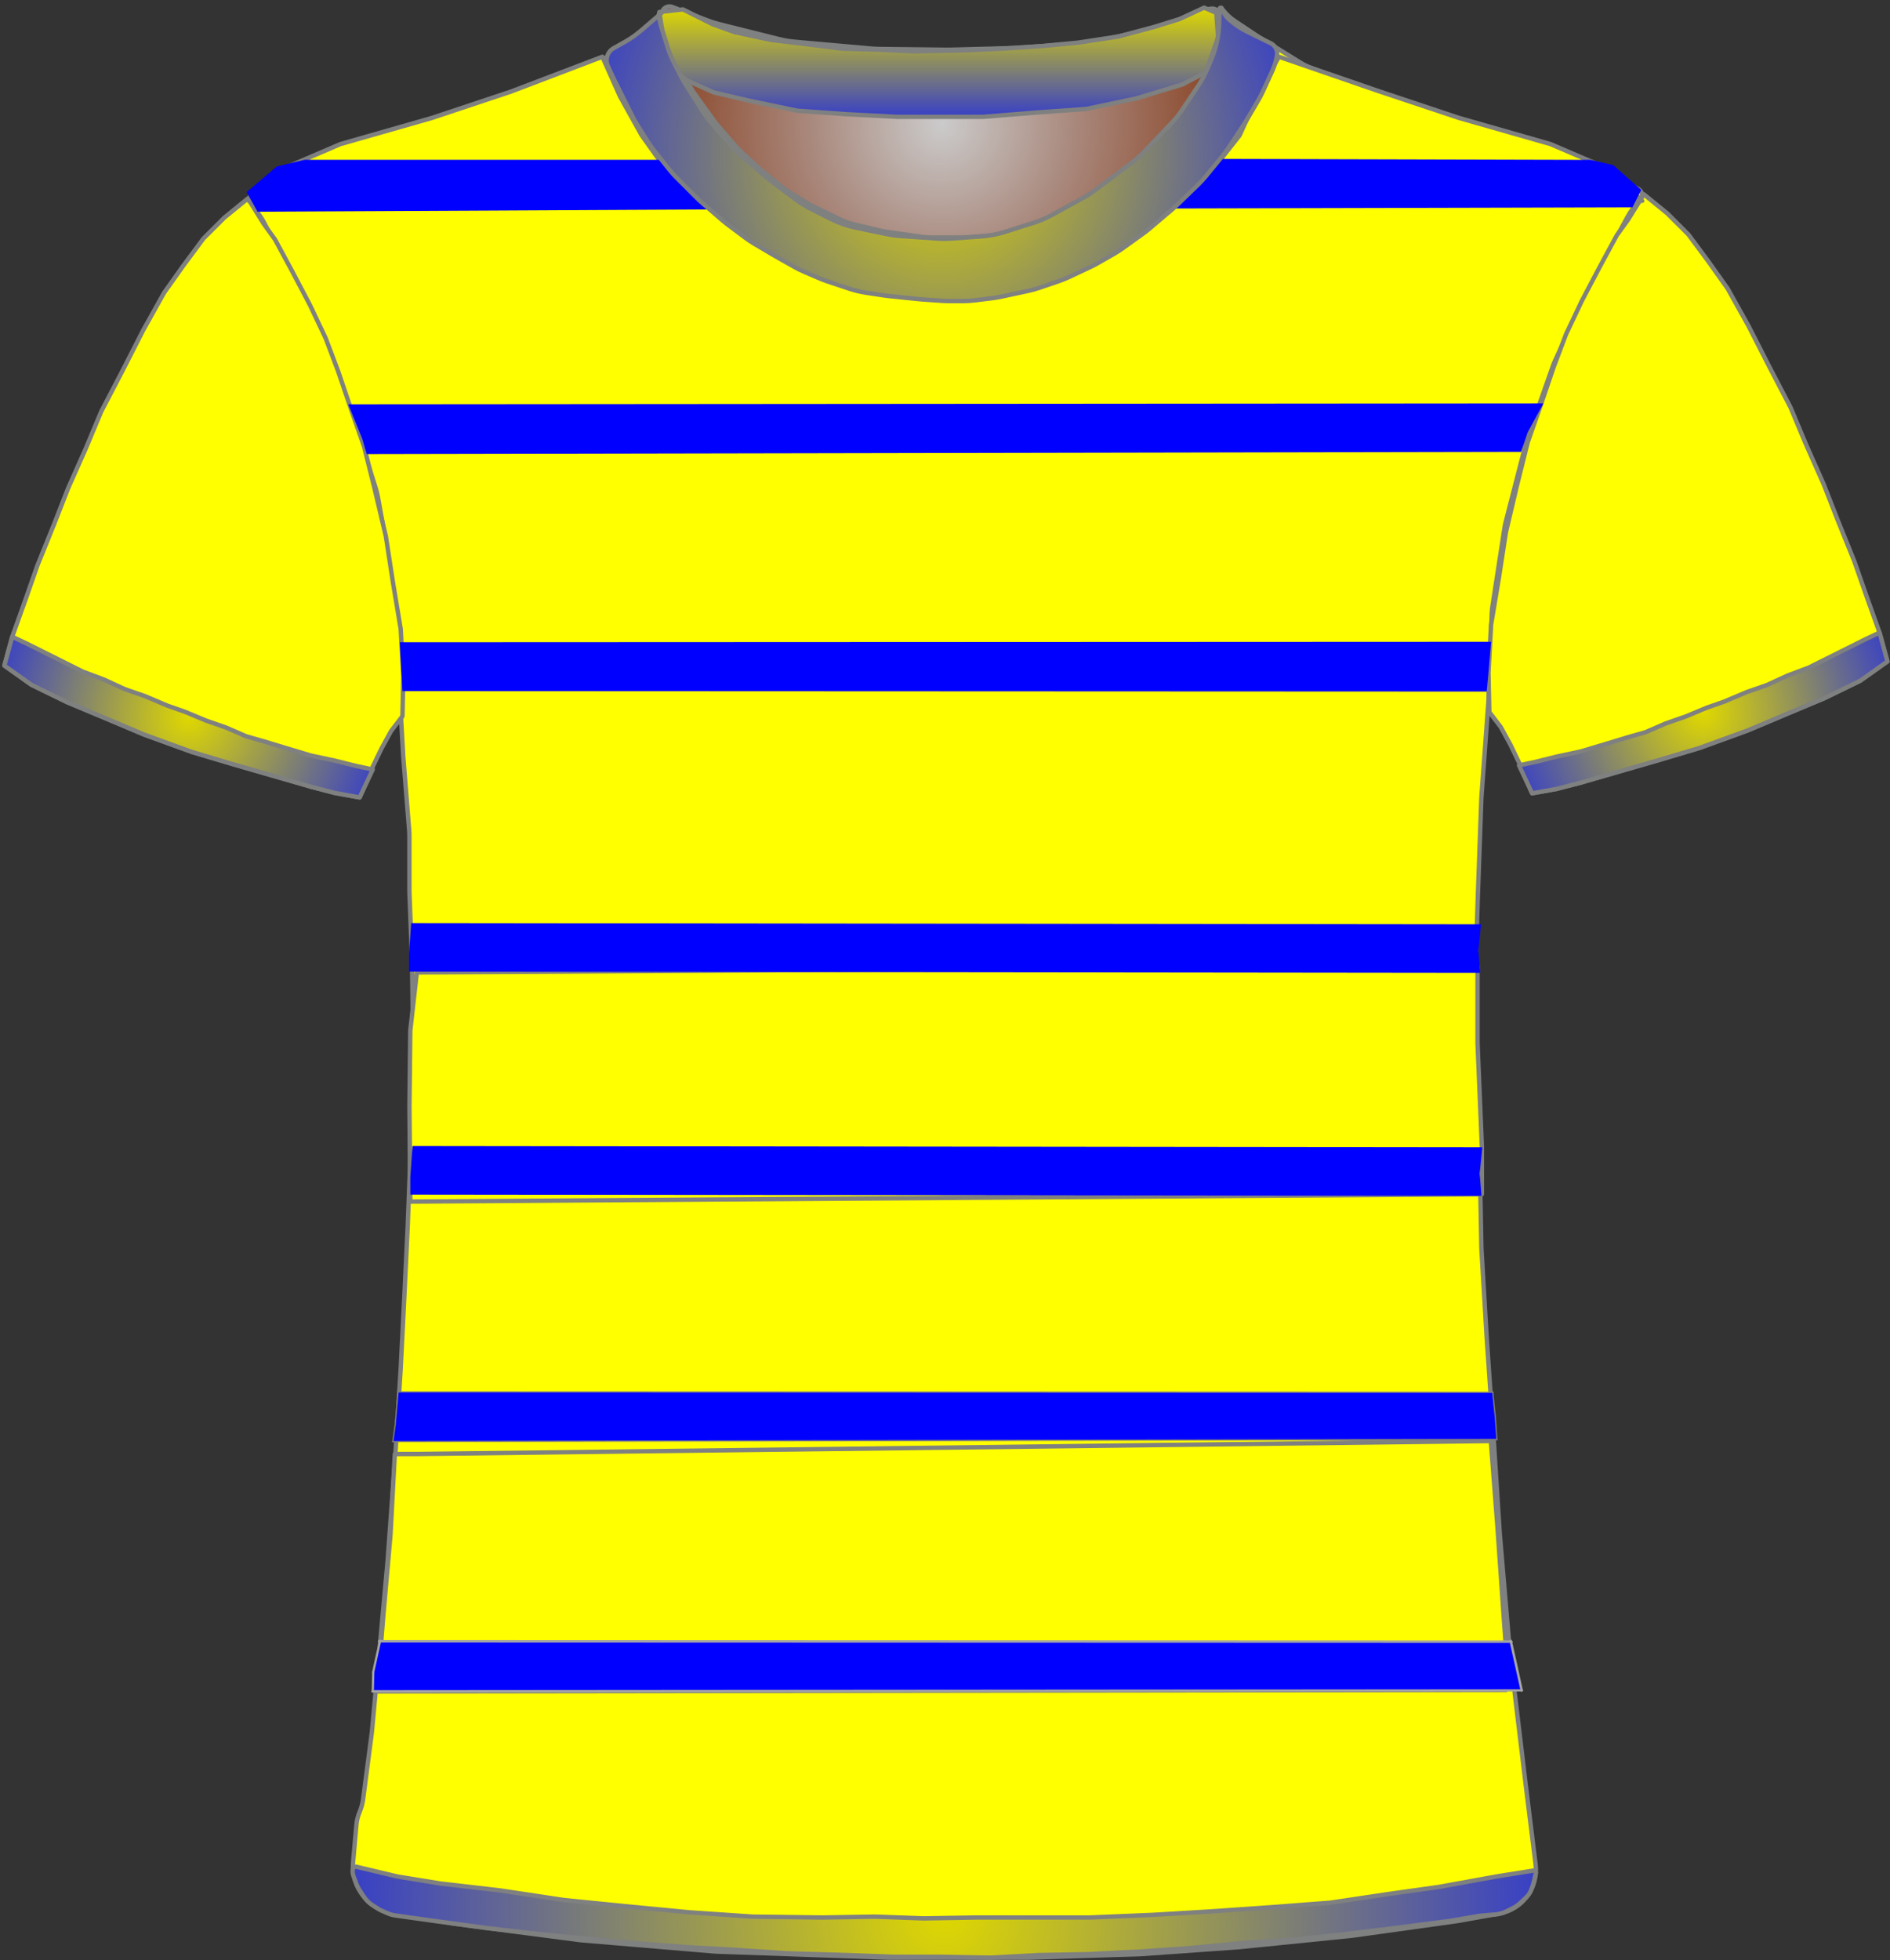 <?xml version="1.0" encoding="UTF-8" standalone="no"?>
<!DOCTYPE svg PUBLIC "-//W3C//DTD SVG 1.1//EN" "http://www.w3.org/Graphics/SVG/1.1/DTD/svg11.dtd">
<svg xmlns:xl="http://www.w3.org/1999/xlink" xmlns:dc="http://purl.org/dc/elements/1.1/" xmlns="http://www.w3.org/2000/svg" version="1.1" viewBox="-39 -209 433 449" width="433" height="449">
  <rect x="-39" y="-209" width="433" height="449" fill="#333333" stroke="none"/>
  <defs>
    <radialGradient cx="0" cy="0" r="1" id="Gradient" gradientUnits="userSpaceOnUse">
      <stop offset="0" stop-color="#cbcbcb"/>
      <stop offset=".434" stop-color="#a9887c"/>
      <stop offset="1" stop-color="#843918"/>
    </radialGradient>
    <radialGradient id="Obj_Gradient" xl:href="#Gradient" gradientTransform="translate(176.759 -180.6) scale(70.263)"/>
    <radialGradient cx="0" cy="0" r="1" id="Gradient_2" gradientUnits="userSpaceOnUse">
      <stop offset="0" stop-color="#dfd800"/>
      <stop offset="1" stop-color="#373fc7"/>
    </radialGradient>
    <radialGradient id="Obj_Gradient_2" xl:href="#Gradient_2" gradientTransform="translate(4.2 -44.754) scale(46.037)"/>
    <radialGradient id="Obj_Gradient_3" xl:href="#Gradient_2" gradientTransform="translate(351.205 -45.697) scale(46.037)"/>
    <linearGradient x1="0" x2="1" id="Gradient_3" gradientUnits="userSpaceOnUse">
      <stop offset="0" stop-color="#dfd800"/>
      <stop offset="1" stop-color="#373fc7"/>
    </linearGradient>
    <linearGradient id="Obj_Gradient_4" xl:href="#Gradient_3" gradientTransform="translate(176.059 -207.244) rotate(90) scale(25)"/>
    <radialGradient id="Obj_Gradient_5" xl:href="#Gradient_2" gradientTransform="translate(177.33 228.983) scale(135.941)"/>
    <radialGradient id="Obj_Gradient_6" xl:href="#Gradient_2" gradientTransform="translate(176.787 -173.645) scale(83.835)"/>
  </defs>
  <g id="Canvas_160" stroke-opacity="1" fill-opacity="1" stroke-dasharray="none" fill="none" stroke="none">
    <title>Canvas 160</title>
    <g id="Canvas_160_Capa_1">
      <title>Capa 1</title>
      <g id="Graphic_23">
        <path d="M 115.006 -207.41 L 123.171 -204.292 C 124.029 -203.964 124.906 -203.688 125.797 -203.466 L 139.514 -200.036 C 140.676 -199.746 141.858 -199.547 143.051 -199.44 L 160.577 -197.879 C 161.165 -197.826 161.755 -197.796 162.345 -197.789 L 177.824 -197.605 C 178.114 -197.602 178.404 -197.604 178.695 -197.611 L 193.118 -197.986 C 193.479 -197.995 193.839 -198.013 194.199 -198.04 L 208.571 -199.091 C 209.562 -199.164 210.548 -199.3 211.521 -199.5 L 223.094 -201.878 C 224.136 -202.093 225.162 -202.379 226.165 -202.735 L 237.917 -206.91 C 239.007 -207.297 240.21 -206.766 240.659 -205.7 L 240.659 -205.7 C 241.181 -204.46 241.333 -203.095 241.097 -201.771 L 240.916 -200.76 C 240.613 -199.059 240.118 -197.397 239.442 -195.807 L 237.899 -192.176 C 237.34 -190.861 236.661 -189.602 235.868 -188.414 L 232.183 -182.885 C 231.435 -181.764 230.591 -180.71 229.659 -179.737 L 223.364 -173.162 C 222.495 -172.256 221.555 -171.422 220.55 -170.668 L 212.176 -164.387 C 211.299 -163.73 210.377 -163.136 209.416 -162.61 L 202.231 -158.679 C 200.919 -157.961 199.542 -157.373 198.116 -156.923 L 191.443 -154.816 C 189.727 -154.274 187.952 -153.935 186.156 -153.807 L 179.27 -153.315 C 178.197 -153.238 177.121 -153.237 176.049 -153.311 L 167.612 -153.893 C 166.578 -153.964 165.55 -154.105 164.535 -154.315 L 157.4 -155.792 C 155.448 -156.196 153.556 -156.851 151.774 -157.743 L 147.114 -160.073 C 145.88 -160.69 144.704 -161.416 143.6 -162.244 L 137.918 -166.506 C 137.479 -166.835 137.052 -167.18 136.637 -167.54 L 130.882 -172.538 C 130.068 -173.245 129.304 -174.009 128.597 -174.823 L 124.192 -179.896 C 123.438 -180.764 122.75 -181.688 122.134 -182.659 L 118.4 -188.547 C 118.04 -189.115 117.704 -189.699 117.395 -190.297 L 115.775 -193.43 C 115.166 -194.608 114.659 -195.836 114.262 -197.101 L 112.982 -201.174 C 112.767 -201.858 112.584 -202.551 112.434 -203.251 L 112.359 -203.6 C 112.165 -204.508 112.272 -205.456 112.665 -206.297 L 112.759 -206.5 C 113.154 -207.345 114.134 -207.742 115.006 -207.41 Z" fill="url(#Obj_Gradient)"/>
        <path d="M 115.006 -207.41 L 123.171 -204.292 C 124.029 -203.964 124.906 -203.688 125.797 -203.466 L 139.514 -200.036 C 140.676 -199.746 141.858 -199.547 143.051 -199.44 L 160.577 -197.879 C 161.165 -197.826 161.755 -197.796 162.345 -197.789 L 177.824 -197.605 C 178.114 -197.602 178.404 -197.604 178.695 -197.611 L 193.118 -197.986 C 193.479 -197.995 193.839 -198.013 194.199 -198.04 L 208.571 -199.091 C 209.562 -199.164 210.548 -199.3 211.521 -199.5 L 223.094 -201.878 C 224.136 -202.093 225.162 -202.379 226.165 -202.735 L 237.917 -206.91 C 239.007 -207.297 240.21 -206.766 240.659 -205.7 L 240.659 -205.7 C 241.181 -204.46 241.333 -203.095 241.097 -201.771 L 240.916 -200.76 C 240.613 -199.059 240.118 -197.397 239.442 -195.807 L 237.899 -192.176 C 237.34 -190.861 236.661 -189.602 235.868 -188.414 L 232.183 -182.885 C 231.435 -181.764 230.591 -180.71 229.659 -179.737 L 223.364 -173.162 C 222.495 -172.256 221.555 -171.422 220.55 -170.668 L 212.176 -164.387 C 211.299 -163.73 210.377 -163.136 209.416 -162.61 L 202.231 -158.679 C 200.919 -157.961 199.542 -157.373 198.116 -156.923 L 191.443 -154.816 C 189.727 -154.274 187.952 -153.935 186.156 -153.807 L 179.27 -153.315 C 178.197 -153.238 177.121 -153.237 176.049 -153.311 L 167.612 -153.893 C 166.578 -153.964 165.55 -154.105 164.535 -154.315 L 157.4 -155.792 C 155.448 -156.196 153.556 -156.851 151.774 -157.743 L 147.114 -160.073 C 145.88 -160.69 144.704 -161.416 143.6 -162.244 L 137.918 -166.506 C 137.479 -166.835 137.052 -167.18 136.637 -167.54 L 130.882 -172.538 C 130.068 -173.245 129.304 -174.009 128.597 -174.823 L 124.192 -179.896 C 123.438 -180.764 122.75 -181.688 122.134 -182.659 L 118.4 -188.547 C 118.04 -189.115 117.704 -189.699 117.395 -190.297 L 115.775 -193.43 C 115.166 -194.608 114.659 -195.836 114.262 -197.101 L 112.982 -201.174 C 112.767 -201.858 112.584 -202.551 112.434 -203.251 L 112.359 -203.6 C 112.165 -204.508 112.272 -205.456 112.665 -206.297 L 112.759 -206.5 C 113.154 -207.345 114.134 -207.742 115.006 -207.41 Z" stroke="#7f8080" stroke-linecap="round" stroke-linejoin="round" stroke-width="1"/>
      </g>
      <g id="Graphic_22">
        <path d="M 50.973 229.264 L 64.716 231.554 C 64.899 231.585 65.083 231.612 65.267 231.636 L 93.621 235.352 C 93.867 235.384 94.115 235.41 94.362 235.431 L 124.605 237.968 C 124.862 237.989 125.12 238.005 125.377 238.014 L 164.308 239.39 C 164.497 239.397 164.685 239.4 164.874 239.4 L 196.341 239.4 C 196.507 239.4 196.674 239.397 196.841 239.392 L 221.875 238.61 C 222.086 238.603 222.296 238.593 222.506 238.578 L 244.553 237.017 C 244.712 237.006 244.87 236.992 245.028 236.976 L 270.288 234.43 C 270.49 234.41 270.691 234.386 270.892 234.358 L 294.685 231.043 C 294.889 231.014 295.092 230.982 295.295 230.946 L 304.491 229.3 C 309.818 228.347 313.469 223.393 312.802 218.023 L 310.595 200.232 C 310.592 200.211 310.589 200.189 310.587 200.168 L 307.023 170.469 C 307.002 170.29 306.983 170.11 306.968 169.93 L 304.605 142.37 C 304.596 142.257 304.587 142.143 304.58 142.029 L 303.193 120.438 C 303.192 120.413 303.19 120.387 303.188 120.362 L 301.596 97.276 C 301.593 97.225 301.589 97.175 301.586 97.124 L 300.41 77.322 C 300.397 77.107 300.389 76.893 300.385 76.678 L 299.992 56.083 C 299.991 56.028 299.99 55.972 299.988 55.917 L 299.393 35.683 C 299.392 35.628 299.39 35.572 299.389 35.517 L 298.999 15.008 C 298.993 14.736 298.995 14.464 299.004 14.193 L 299.59 -4.167 C 299.59 -4.189 299.591 -4.211 299.592 -4.233 L 300.38 -26.102 C 300.387 -26.301 300.398 -26.499 300.413 -26.697 L 301.97 -47.918 C 301.984 -48.106 301.994 -48.294 302.002 -48.483 L 302.756 -68.382 C 302.779 -68.993 302.837 -69.603 302.931 -70.208 L 305.67 -88.012 C 305.75 -88.537 305.857 -89.058 305.99 -89.572 L 310.618 -107.53 C 310.733 -107.976 310.868 -108.418 311.021 -108.853 L 316.741 -125.092 C 316.908 -125.564 317.096 -126.027 317.305 -126.481 L 322.837 -138.466 C 322.939 -138.689 323.047 -138.909 323.16 -139.126 L 328.522 -149.468 C 328.568 -149.556 328.614 -149.644 328.662 -149.731 L 333.878 -159.348 C 334.615 -160.707 335.565 -161.94 336.691 -163 L 336.691 -163 C 337.366 -163.635 337.398 -164.698 336.763 -165.373 C 336.638 -165.505 336.493 -165.617 336.333 -165.702 L 333.119 -167.424 C 332.9 -167.541 332.679 -167.653 332.455 -167.76 L 324.601 -171.509 C 324.194 -171.703 323.78 -171.88 323.358 -172.039 L 313.683 -175.69 C 313.488 -175.763 313.292 -175.833 313.094 -175.899 L 300.4 -180.13 C 300.26 -180.177 300.121 -180.221 299.98 -180.264 L 287.097 -184.168 C 287.026 -184.189 286.956 -184.211 286.885 -184.234 L 274.381 -188.212 C 273.988 -188.337 273.599 -188.478 273.216 -188.633 L 261.24 -193.493 C 260.409 -193.83 259.607 -194.237 258.844 -194.709 L 249.224 -200.656 C 249.069 -200.752 248.915 -200.851 248.762 -200.952 L 243.872 -204.212 C 242.891 -204.867 242.019 -205.673 241.291 -206.6 L 241.291 -206.6 C 241.185 -206.734 240.991 -206.758 240.856 -206.652 C 240.753 -206.571 240.713 -206.435 240.754 -206.311 L 240.891 -205.9 C 241.35 -204.522 241.455 -203.051 241.195 -201.622 L 240.8 -199.449 C 240.528 -197.957 240.047 -196.512 239.369 -195.156 L 237.836 -192.091 C 237.54 -191.498 237.206 -190.923 236.838 -190.371 L 233.635 -185.566 C 233.206 -184.923 232.731 -184.312 232.214 -183.737 L 227.652 -178.668 C 227.611 -178.623 227.57 -178.577 227.528 -178.532 L 221.534 -172.024 C 220.906 -171.343 220.221 -170.717 219.485 -170.154 L 214.46 -166.312 C 214.014 -165.971 213.551 -165.654 213.071 -165.361 L 206.585 -161.406 C 205.923 -161.003 205.233 -160.648 204.52 -160.344 L 197.404 -157.316 C 196.597 -156.973 195.762 -156.696 194.909 -156.489 L 190.83 -155.5 C 190.005 -155.3 189.166 -155.166 188.32 -155.1 L 182.619 -154.65 C 182.201 -154.617 181.78 -154.6 181.36 -154.6 L 174.328 -154.6 C 173.571 -154.6 172.815 -154.654 172.065 -154.761 L 164.119 -155.896 C 163.634 -155.965 163.152 -156.057 162.675 -156.17 L 156.714 -157.59 C 155.569 -157.862 154.457 -158.261 153.399 -158.777 L 147.119 -161.844 C 146.634 -162.081 146.161 -162.343 145.702 -162.627 L 141.491 -165.242 C 140.891 -165.613 140.317 -166.025 139.773 -166.472 L 135.326 -170.124 C 135.103 -170.308 134.884 -170.498 134.671 -170.693 L 130.868 -174.179 C 130.417 -174.593 129.99 -175.032 129.589 -175.495 L 125.47 -180.247 C 125.151 -180.615 124.848 -180.998 124.564 -181.395 L 120.134 -187.564 C 119.639 -188.254 119.2 -188.981 118.821 -189.74 L 116.244 -194.893 C 116.209 -194.964 116.174 -195.036 116.139 -195.108 L 114.891 -197.7 C 114.04 -199.467 113.685 -201.431 113.862 -203.384 L 114.042 -205.367 C 114.066 -205.628 113.873 -205.86 113.611 -205.884 C 113.449 -205.899 113.29 -205.829 113.191 -205.7 L 113.191 -205.7 C 112.527 -204.838 111.747 -204.071 110.873 -203.424 L 106.976 -200.537 C 106.853 -200.446 106.728 -200.356 106.601 -200.268 L 101.979 -197.046 C 100.792 -196.219 99.499 -195.557 98.134 -195.077 L 93.527 -193.459 C 93.037 -193.286 92.555 -193.09 92.083 -192.871 L 85.236 -189.686 C 84.54 -189.363 83.822 -189.089 83.086 -188.869 L 72.216 -185.608 C 72.199 -185.602 72.182 -185.597 72.166 -185.592 L 61.198 -182.263 C 61.06 -182.221 60.922 -182.177 60.786 -182.132 L 47.864 -177.825 C 47.815 -177.808 47.766 -177.792 47.717 -177.776 L 36.349 -174.109 C 35.711 -173.903 35.086 -173.657 34.478 -173.373 L 26.546 -169.66 C 26.176 -169.487 25.813 -169.299 25.457 -169.098 L 19.511 -165.737 C 18.257 -165.029 17.816 -163.439 18.524 -162.186 C 18.601 -162.05 18.69 -161.92 18.791 -161.8 L 19.655 -160.763 C 20.41 -159.857 21.062 -158.871 21.6 -157.821 L 24.678 -151.821 C 24.753 -151.674 24.831 -151.528 24.911 -151.383 L 28.866 -144.227 C 28.949 -144.076 29.03 -143.923 29.109 -143.769 L 33.217 -135.731 C 33.466 -135.244 33.69 -134.744 33.888 -134.234 L 37.371 -125.252 C 37.384 -125.217 37.398 -125.183 37.411 -125.148 L 41.008 -116.062 C 41.13 -115.754 41.242 -115.442 41.345 -115.127 L 43.967 -107.074 C 43.983 -107.025 43.999 -106.975 44.014 -106.925 L 47.086 -97.167 C 47.289 -96.523 47.451 -95.867 47.571 -95.202 L 49.556 -84.193 C 49.579 -84.064 49.601 -83.936 49.621 -83.807 L 51.327 -72.813 C 51.369 -72.538 51.405 -72.261 51.433 -71.984 L 52.321 -63.287 C 52.367 -62.829 52.394 -62.37 52.401 -61.909 L 52.586 -49.934 C 52.589 -49.711 52.597 -49.489 52.61 -49.267 L 53.38 -35.785 C 53.387 -35.662 53.396 -35.538 53.406 -35.415 L 54.739 -18.841 C 54.774 -18.414 54.791 -17.986 54.791 -17.557 L 54.791 -5.108 C 54.791 -4.903 54.795 -4.698 54.803 -4.493 L 55.383 10.596 C 55.388 10.732 55.392 10.868 55.393 11.004 L 55.586 25.8 C 55.589 26.067 55.586 26.333 55.576 26.6 L 55.002 42.104 C 54.994 42.301 54.991 42.499 54.991 42.696 L 54.991 56.292 C 54.991 56.497 54.987 56.702 54.979 56.907 L 54.394 72.122 C 54.392 72.174 54.39 72.226 54.387 72.278 L 53.592 88.781 C 53.591 88.794 53.59 88.806 53.59 88.819 L 52.795 104.511 C 52.792 104.57 52.789 104.63 52.785 104.689 L 51.596 123.91 C 51.593 123.97 51.589 124.03 51.584 124.09 L 49.801 148.459 C 49.794 148.553 49.787 148.647 49.778 148.74 L 47.992 168.385 C 47.991 168.395 47.99 168.405 47.989 168.415 L 46.219 187.5 C 46.2 187.7 46.178 187.9 46.152 188.099 L 44.191 203.072 C 44.058 204.086 43.789 205.078 43.391 206.02 L 43.391 206.02 C 42.993 206.96 42.745 207.957 42.654 208.975 L 41.891 217.52 C 41.383 223.207 45.341 228.325 50.973 229.264 Z" fill="yellow"/>
        <path d="M 50.973 229.264 L 64.716 231.554 C 64.899 231.585 65.083 231.612 65.267 231.636 L 93.621 235.352 C 93.867 235.384 94.115 235.41 94.362 235.431 L 124.605 237.968 C 124.862 237.989 125.12 238.005 125.377 238.014 L 164.308 239.39 C 164.497 239.397 164.685 239.4 164.874 239.4 L 196.341 239.4 C 196.507 239.4 196.674 239.397 196.841 239.392 L 221.875 238.61 C 222.086 238.603 222.296 238.593 222.506 238.578 L 244.553 237.017 C 244.712 237.006 244.87 236.992 245.028 236.976 L 270.288 234.43 C 270.49 234.41 270.691 234.386 270.892 234.358 L 294.685 231.043 C 294.889 231.014 295.092 230.982 295.295 230.946 L 304.491 229.3 C 309.818 228.347 313.469 223.393 312.802 218.023 L 310.595 200.232 C 310.592 200.211 310.589 200.189 310.587 200.168 L 307.023 170.469 C 307.002 170.29 306.983 170.11 306.968 169.93 L 304.605 142.37 C 304.596 142.257 304.587 142.143 304.58 142.029 L 303.193 120.438 C 303.192 120.413 303.19 120.387 303.188 120.362 L 301.596 97.276 C 301.593 97.225 301.589 97.175 301.586 97.124 L 300.41 77.322 C 300.397 77.107 300.389 76.893 300.385 76.678 L 299.992 56.083 C 299.991 56.028 299.99 55.972 299.988 55.917 L 299.393 35.683 C 299.392 35.628 299.39 35.572 299.389 35.517 L 298.999 15.008 C 298.993 14.736 298.995 14.464 299.004 14.193 L 299.59 -4.167 C 299.59 -4.189 299.591 -4.211 299.592 -4.233 L 300.38 -26.102 C 300.387 -26.301 300.398 -26.499 300.413 -26.697 L 301.97 -47.918 C 301.984 -48.106 301.994 -48.294 302.002 -48.483 L 302.756 -68.382 C 302.779 -68.993 302.837 -69.603 302.931 -70.208 L 305.67 -88.012 C 305.75 -88.537 305.857 -89.058 305.99 -89.572 L 310.618 -107.53 C 310.733 -107.976 310.868 -108.418 311.021 -108.853 L 316.741 -125.092 C 316.908 -125.564 317.096 -126.027 317.305 -126.481 L 322.837 -138.466 C 322.939 -138.689 323.047 -138.909 323.16 -139.126 L 328.522 -149.468 C 328.568 -149.556 328.614 -149.644 328.662 -149.731 L 333.878 -159.348 C 334.615 -160.707 335.565 -161.94 336.691 -163 L 336.691 -163 C 337.366 -163.635 337.398 -164.698 336.763 -165.373 C 336.638 -165.505 336.493 -165.617 336.333 -165.702 L 333.119 -167.424 C 332.9 -167.541 332.679 -167.653 332.455 -167.76 L 324.601 -171.509 C 324.194 -171.703 323.78 -171.88 323.358 -172.039 L 313.683 -175.69 C 313.488 -175.763 313.292 -175.833 313.094 -175.899 L 300.4 -180.13 C 300.26 -180.177 300.121 -180.221 299.98 -180.264 L 287.097 -184.168 C 287.026 -184.189 286.956 -184.211 286.885 -184.234 L 274.381 -188.212 C 273.988 -188.337 273.599 -188.478 273.216 -188.633 L 261.24 -193.493 C 260.409 -193.83 259.607 -194.237 258.844 -194.709 L 249.224 -200.656 C 249.069 -200.752 248.915 -200.851 248.762 -200.952 L 243.872 -204.212 C 242.891 -204.867 242.019 -205.673 241.291 -206.6 L 241.291 -206.6 C 241.185 -206.734 240.991 -206.758 240.856 -206.652 C 240.753 -206.571 240.713 -206.435 240.754 -206.311 L 240.891 -205.9 C 241.35 -204.522 241.455 -203.051 241.195 -201.622 L 240.8 -199.449 C 240.528 -197.957 240.047 -196.512 239.369 -195.156 L 237.836 -192.091 C 237.54 -191.498 237.206 -190.923 236.838 -190.371 L 233.635 -185.566 C 233.206 -184.923 232.731 -184.312 232.214 -183.737 L 227.652 -178.668 C 227.611 -178.623 227.57 -178.577 227.528 -178.532 L 221.534 -172.024 C 220.906 -171.343 220.221 -170.717 219.485 -170.154 L 214.46 -166.312 C 214.014 -165.971 213.551 -165.654 213.071 -165.361 L 206.585 -161.406 C 205.923 -161.003 205.233 -160.648 204.52 -160.344 L 197.404 -157.316 C 196.597 -156.973 195.762 -156.696 194.909 -156.489 L 190.83 -155.5 C 190.005 -155.3 189.166 -155.166 188.32 -155.1 L 182.619 -154.65 C 182.201 -154.617 181.78 -154.6 181.36 -154.6 L 174.328 -154.6 C 173.571 -154.6 172.815 -154.654 172.065 -154.761 L 164.119 -155.896 C 163.634 -155.965 163.152 -156.057 162.675 -156.17 L 156.714 -157.59 C 155.569 -157.862 154.457 -158.261 153.399 -158.777 L 147.119 -161.844 C 146.634 -162.081 146.161 -162.343 145.702 -162.627 L 141.491 -165.242 C 140.891 -165.613 140.317 -166.025 139.773 -166.472 L 135.326 -170.124 C 135.103 -170.308 134.884 -170.498 134.671 -170.693 L 130.868 -174.179 C 130.417 -174.593 129.99 -175.032 129.589 -175.495 L 125.47 -180.247 C 125.151 -180.615 124.848 -180.998 124.564 -181.395 L 120.134 -187.564 C 119.639 -188.254 119.2 -188.981 118.821 -189.74 L 116.244 -194.893 C 116.209 -194.964 116.174 -195.036 116.139 -195.108 L 114.891 -197.7 C 114.04 -199.467 113.685 -201.431 113.862 -203.384 L 114.042 -205.367 C 114.066 -205.628 113.873 -205.86 113.611 -205.884 C 113.449 -205.899 113.29 -205.829 113.191 -205.7 L 113.191 -205.7 C 112.527 -204.838 111.747 -204.071 110.873 -203.424 L 106.976 -200.537 C 106.853 -200.446 106.728 -200.356 106.601 -200.268 L 101.979 -197.046 C 100.792 -196.219 99.499 -195.557 98.134 -195.077 L 93.527 -193.459 C 93.037 -193.286 92.555 -193.09 92.083 -192.871 L 85.236 -189.686 C 84.54 -189.363 83.822 -189.089 83.086 -188.869 L 72.216 -185.608 C 72.199 -185.602 72.182 -185.597 72.166 -185.592 L 61.198 -182.263 C 61.06 -182.221 60.922 -182.177 60.786 -182.132 L 47.864 -177.825 C 47.815 -177.808 47.766 -177.792 47.717 -177.776 L 36.349 -174.109 C 35.711 -173.903 35.086 -173.657 34.478 -173.373 L 26.546 -169.66 C 26.176 -169.487 25.813 -169.299 25.457 -169.098 L 19.511 -165.737 C 18.257 -165.029 17.816 -163.439 18.524 -162.186 C 18.601 -162.05 18.69 -161.92 18.791 -161.8 L 19.655 -160.763 C 20.41 -159.857 21.062 -158.871 21.6 -157.821 L 24.678 -151.821 C 24.753 -151.674 24.831 -151.528 24.911 -151.383 L 28.866 -144.227 C 28.949 -144.076 29.03 -143.923 29.109 -143.769 L 33.217 -135.731 C 33.466 -135.244 33.69 -134.744 33.888 -134.234 L 37.371 -125.252 C 37.384 -125.217 37.398 -125.183 37.411 -125.148 L 41.008 -116.062 C 41.13 -115.754 41.242 -115.442 41.345 -115.127 L 43.967 -107.074 C 43.983 -107.025 43.999 -106.975 44.014 -106.925 L 47.086 -97.167 C 47.289 -96.523 47.451 -95.867 47.571 -95.202 L 49.556 -84.193 C 49.579 -84.064 49.601 -83.936 49.621 -83.807 L 51.327 -72.813 C 51.369 -72.538 51.405 -72.261 51.433 -71.984 L 52.321 -63.287 C 52.367 -62.829 52.394 -62.37 52.401 -61.909 L 52.586 -49.934 C 52.589 -49.711 52.597 -49.489 52.61 -49.267 L 53.38 -35.785 C 53.387 -35.662 53.396 -35.538 53.406 -35.415 L 54.739 -18.841 C 54.774 -18.414 54.791 -17.986 54.791 -17.557 L 54.791 -5.108 C 54.791 -4.903 54.795 -4.698 54.803 -4.493 L 55.383 10.596 C 55.388 10.732 55.392 10.868 55.393 11.004 L 55.586 25.8 C 55.589 26.067 55.586 26.333 55.576 26.6 L 55.002 42.104 C 54.994 42.301 54.991 42.499 54.991 42.696 L 54.991 56.292 C 54.991 56.497 54.987 56.702 54.979 56.907 L 54.394 72.122 C 54.392 72.174 54.39 72.226 54.387 72.278 L 53.592 88.781 C 53.591 88.794 53.59 88.806 53.59 88.819 L 52.795 104.511 C 52.792 104.57 52.789 104.63 52.785 104.689 L 51.596 123.91 C 51.593 123.97 51.589 124.03 51.584 124.09 L 49.801 148.459 C 49.794 148.553 49.787 148.647 49.778 148.74 L 47.992 168.385 C 47.991 168.395 47.99 168.405 47.989 168.415 L 46.219 187.5 C 46.2 187.7 46.178 187.9 46.152 188.099 L 44.191 203.072 C 44.058 204.086 43.789 205.078 43.391 206.02 L 43.391 206.02 C 42.993 206.96 42.745 207.957 42.654 208.975 L 41.891 217.52 C 41.383 223.207 45.341 228.325 50.973 229.264 Z" stroke="#7f8080" stroke-linecap="round" stroke-linejoin="round" stroke-width="1"/>
      </g>
      <g id="Graphic_21">
        <path d="M -38 -56.554 L -31.8 -52.154 L -23.6 -48.154 L -15 -44.554 L -6 -40.754 L 5 -36.754 L 14.4 -33.954 L 23.4 -31.354 L 32.4 -28.754 L 37.8 -27.354 L 43.4 -26.354 L 45.8 -32.154 L 48.4 -37.554 L 50.6 -41.554 L 53.2 -44.954 L 53.4 -53.954 L 52.8 -64.954 L 51 -75.754 L 49.4 -86.154 L 46.8 -97.154 L 44.4 -106.754 L 41.6 -114.754 L 38.4 -124.154 L 35.6 -131.554 L 32 -139.154 L 28 -146.754 L 24 -154.154 L 21.4 -157.754 L 17.8 -163.554 L 12.4 -159.154 L 7.6 -154.354 L 3 -148.154 L -1.4 -141.954 L -6.2 -133.354 L -11 -123.954 L -15.8 -114.754 L -19.4 -106.154 L -23.4 -97.154 L -26.6 -88.954 L -30.4 -79.554 L -33.2 -71.554 L -36.2 -63.154 Z" fill="yellow"/>
        <path d="M -38 -56.554 L -31.8 -52.154 L -23.6 -48.154 L -15 -44.554 L -6 -40.754 L 5 -36.754 L 14.4 -33.954 L 23.4 -31.354 L 32.4 -28.754 L 37.8 -27.354 L 43.4 -26.354 L 45.8 -32.154 L 48.4 -37.554 L 50.6 -41.554 L 53.2 -44.954 L 53.4 -53.954 L 52.8 -64.954 L 51 -75.754 L 49.4 -86.154 L 46.8 -97.154 L 44.4 -106.754 L 41.6 -114.754 L 38.4 -124.154 L 35.6 -131.554 L 32 -139.154 L 28 -146.754 L 24 -154.154 L 21.4 -157.754 L 17.8 -163.554 L 12.4 -159.154 L 7.6 -154.354 L 3 -148.154 L -1.4 -141.954 L -6.2 -133.354 L -11 -123.954 L -15.8 -114.754 L -19.4 -106.154 L -23.4 -97.154 L -26.6 -88.954 L -30.4 -79.554 L -33.2 -71.554 L -36.2 -63.154 Z" stroke="#7f8080" stroke-linecap="round" stroke-linejoin="round" stroke-width="1"/>
      </g>
      <g id="Graphic_20">
        <path d="M 393.405 -57.497 L 387.205 -53.097 L 379.005 -49.097 L 370.405 -45.497 L 361.405 -41.697 L 350.405 -37.697 L 341.005 -34.897 L 332.005 -32.297 L 323.005 -29.697 L 317.605 -28.297 L 312.005 -27.297 L 309.605 -33.097 L 307.005 -38.497 L 304.805 -42.497 L 302.205 -45.897 L 302.005 -54.897 L 302.605 -65.897 L 304.405 -76.697 L 306.005 -87.097 L 308.605 -98.097 L 311.005 -107.697 L 313.805 -115.697 L 317.005 -125.097 L 319.805 -132.497 L 323.405 -140.097 L 327.405 -147.697 L 331.405 -155.097 L 334.005 -158.697 L 337.605 -164.497 L 343.005 -160.097 L 347.805 -155.297 L 352.405 -149.097 L 356.805 -142.897 L 361.605 -134.297 L 366.405 -124.897 L 371.205 -115.697 L 374.805 -107.097 L 378.805 -98.097 L 382.005 -89.897 L 385.805 -80.497 L 388.605 -72.497 L 391.605 -64.097 Z" fill="yellow"/>
        <path d="M 393.405 -57.497 L 387.205 -53.097 L 379.005 -49.097 L 370.405 -45.497 L 361.405 -41.697 L 350.405 -37.697 L 341.005 -34.897 L 332.005 -32.297 L 323.005 -29.697 L 317.605 -28.297 L 312.005 -27.297 L 309.605 -33.097 L 307.005 -38.497 L 304.805 -42.497 L 302.205 -45.897 L 302.005 -54.897 L 302.605 -65.897 L 304.405 -76.697 L 306.005 -87.097 L 308.605 -98.097 L 311.005 -107.697 L 313.805 -115.697 L 317.005 -125.097 L 319.805 -132.497 L 323.405 -140.097 L 327.405 -147.697 L 331.405 -155.097 L 334.005 -158.697 L 337.605 -164.497 L 343.005 -160.097 L 347.805 -155.297 L 352.405 -149.097 L 356.805 -142.897 L 361.605 -134.297 L 366.405 -124.897 L 371.205 -115.697 L 374.805 -107.097 L 378.805 -98.097 L 382.005 -89.897 L 385.805 -80.497 L 388.605 -72.497 L 391.605 -64.097 Z" stroke="#7f8080" stroke-linecap="round" stroke-linejoin="round" stroke-width="1"/>
      </g>
      <g id="Graphic_19">
        <path d="M -38 -56.554 L -31.8 -52.154 L -23.6 -48.154 L -15 -44.554 L -6 -40.754 L 5 -36.754 L 14.4 -33.954 L 23.4 -31.354 L 32.4 -28.754 L 37.8 -27.354 L 43.4 -26.354 L 46.4 -32.754 L 42.6 -33.554 L 37.8 -34.754 L 32.2 -35.954 L 26.2 -37.754 L 21.6 -39.154 L 17.4 -40.354 L 12.8 -42.354 L 8.2 -43.954 L 3.4 -45.954 L -.6 -47.354 L -5.8 -49.554 L -10.4 -51.154 L -15.2 -53.354 L -20 -55.154 L -24 -57.154 L -28.4 -59.354 L -32.8 -61.554 L -36.2 -63.154 Z" fill="url(#Obj_Gradient_2)"/>
        <path d="M -38 -56.554 L -31.8 -52.154 L -23.6 -48.154 L -15 -44.554 L -6 -40.754 L 5 -36.754 L 14.4 -33.954 L 23.4 -31.354 L 32.4 -28.754 L 37.8 -27.354 L 43.4 -26.354 L 46.4 -32.754 L 42.6 -33.554 L 37.8 -34.754 L 32.2 -35.954 L 26.2 -37.754 L 21.6 -39.154 L 17.4 -40.354 L 12.8 -42.354 L 8.2 -43.954 L 3.4 -45.954 L -.6 -47.354 L -5.8 -49.554 L -10.4 -51.154 L -15.2 -53.354 L -20 -55.154 L -24 -57.154 L -28.4 -59.354 L -32.8 -61.554 L -36.2 -63.154 Z" stroke="#7f8080" stroke-linecap="round" stroke-linejoin="round" stroke-width="1"/>
      </g>
      <g id="Graphic_18">
        <path d="M 393.405 -57.497 L 387.205 -53.097 L 379.005 -49.097 L 370.405 -45.497 L 361.405 -41.697 L 350.405 -37.697 L 341.005 -34.897 L 332.005 -32.297 L 323.005 -29.697 L 317.605 -28.297 L 312.005 -27.297 L 309.005 -33.697 L 312.805 -34.497 L 317.605 -35.697 L 323.205 -36.897 L 329.205 -38.697 L 333.805 -40.097 L 338.005 -41.297 L 342.605 -43.297 L 347.205 -44.897 L 352.005 -46.897 L 356.005 -48.297 L 361.205 -50.497 L 365.805 -52.097 L 370.605 -54.297 L 375.405 -56.097 L 379.405 -58.097 L 383.805 -60.297 L 388.205 -62.497 L 391.605 -64.097 Z" fill="url(#Obj_Gradient_3)"/>
        <path d="M 393.405 -57.497 L 387.205 -53.097 L 379.005 -49.097 L 370.405 -45.497 L 361.405 -41.697 L 350.405 -37.697 L 341.005 -34.897 L 332.005 -32.297 L 323.005 -29.697 L 317.605 -28.297 L 312.005 -27.297 L 309.005 -33.697 L 312.805 -34.497 L 317.605 -35.697 L 323.205 -36.897 L 329.205 -38.697 L 333.805 -40.097 L 338.005 -41.297 L 342.605 -43.297 L 347.205 -44.897 L 352.005 -46.897 L 356.005 -48.297 L 361.205 -50.497 L 365.805 -52.097 L 370.605 -54.297 L 375.405 -56.097 L 379.405 -58.097 L 383.805 -60.297 L 388.205 -62.497 L 391.605 -64.097 Z" stroke="#7f8080" stroke-linecap="round" stroke-linejoin="round" stroke-width="1"/>
      </g>
      <g id="Graphic_17">
        <path d="M 112.059 -206.244 L 117.459 -206.844 L 124.259 -203.444 L 129.259 -201.644 L 137.659 -199.844 L 146.059 -198.844 L 154.059 -197.844 L 161.659 -197.644 L 170.259 -197.244 L 181.859 -197.444 L 190.259 -197.844 L 199.659 -198.444 L 208.059 -199.244 L 217.259 -200.644 L 225.459 -202.844 L 231.259 -204.644 L 236.859 -207.244 L 239.659 -206.044 L 240.059 -200.444 L 237.259 -192.444 L 231.859 -189.644 L 221.259 -186.444 L 209.859 -184.044 L 198.659 -183.244 L 186.259 -182.244 L 175.859 -182.244 L 166.459 -182.244 L 154.859 -182.844 L 143.659 -183.644 L 133.059 -185.844 L 124.459 -187.844 L 118.259 -190.644 L 116.259 -192.244 L 113.059 -199.844 Z" fill="url(#Obj_Gradient_4)"/>
        <path d="M 112.059 -206.244 L 117.459 -206.844 L 124.259 -203.444 L 129.259 -201.644 L 137.659 -199.844 L 146.059 -198.844 L 154.059 -197.844 L 161.659 -197.644 L 170.259 -197.244 L 181.859 -197.444 L 190.259 -197.844 L 199.659 -198.444 L 208.059 -199.244 L 217.259 -200.644 L 225.459 -202.844 L 231.259 -204.644 L 236.859 -207.244 L 239.659 -206.044 L 240.059 -200.444 L 237.259 -192.444 L 231.859 -189.644 L 221.259 -186.444 L 209.859 -184.044 L 198.659 -183.244 L 186.259 -182.244 L 175.859 -182.244 L 166.459 -182.244 L 154.859 -182.844 L 143.659 -183.644 L 133.059 -185.844 L 124.459 -187.844 L 118.259 -190.644 L 116.259 -192.244 L 113.059 -199.844 Z" stroke="#7f8080" stroke-linecap="round" stroke-linejoin="round" stroke-width="1"/>
      </g>
      <g id="Graphic_16">
        <path d="M 41.813 219.2 L 41.813 219.2 C 41.748 219.725 41.81 220.259 41.996 220.755 L 42.647 222.491 C 42.824 222.962 43.051 223.413 43.325 223.836 L 44.292 225.332 C 44.833 226.168 45.546 226.879 46.384 227.417 L 47.462 228.11 C 47.762 228.303 48.077 228.473 48.403 228.618 L 49.72 229.203 C 50.317 229.469 50.947 229.649 51.594 229.74 L 60.604 231.001 C 60.614 231.003 60.624 231.004 60.634 231.005 L 72.35 232.594 C 72.396 232.6 72.442 232.606 72.488 232.611 L 82.771 233.798 C 82.803 233.802 82.835 233.805 82.867 233.808 L 96.577 235.199 C 96.605 235.202 96.633 235.205 96.661 235.207 L 107.767 236.199 C 107.802 236.202 107.837 236.205 107.872 236.207 L 118.558 236.999 C 118.599 237.002 118.639 237.005 118.68 237.007 L 129.188 237.602 C 129.209 237.603 129.23 237.604 129.25 237.605 L 141.293 238.395 C 141.377 238.401 141.461 238.405 141.545 238.407 L 154.993 238.803 C 155.01 238.803 155.028 238.804 155.046 238.804 L 165.69 239.199 C 165.776 239.202 165.862 239.203 165.949 239.203 L 176.558 239.203 C 176.599 239.203 176.64 239.204 176.681 239.204 L 187.767 239.399 C 187.935 239.402 188.103 239.399 188.271 239.39 L 198.892 238.81 C 198.977 238.806 199.062 238.803 199.146 238.801 L 209.911 238.605 C 209.983 238.604 210.055 238.602 210.127 238.598 L 222.146 238.007 C 222.195 238.005 222.244 238.002 222.292 237.998 L 233.532 237.209 C 233.59 237.205 233.648 237.201 233.706 237.195 L 246.117 236.013 C 246.185 236.007 246.254 236.001 246.322 235.997 L 258.254 235.214 C 258.364 235.207 258.474 235.197 258.584 235.185 L 268.996 234.006 C 269.011 234.004 269.027 234.002 269.043 234.001 L 278.99 232.807 C 279.01 232.805 279.029 232.802 279.048 232.8 L 292.884 231.022 C 292.981 231.01 293.078 230.995 293.175 230.978 L 299.728 229.855 C 299.929 229.821 300.132 229.795 300.335 229.778 L 303.567 229.511 C 304.456 229.438 305.323 229.195 306.121 228.796 L 307.608 228.053 C 308.208 227.752 308.762 227.367 309.253 226.909 L 310.589 225.663 C 311.195 225.097 311.651 224.387 311.913 223.6 L 312.208 222.716 C 312.278 222.505 312.338 222.292 312.388 222.076 L 312.858 220.041 C 312.893 219.888 312.86 219.728 312.766 219.602 L 312.766 219.602 C 312.676 219.48 312.525 219.418 312.375 219.442 L 303.896 220.791 C 303.845 220.799 303.794 220.808 303.743 220.817 L 290.758 223.178 C 290.666 223.195 290.572 223.21 290.479 223.223 L 279.249 224.799 C 279.229 224.802 279.209 224.805 279.189 224.808 L 266.066 226.766 C 265.902 226.791 265.736 226.81 265.57 226.823 L 252.845 227.801 C 252.828 227.803 252.811 227.804 252.793 227.805 L 238.453 228.801 C 238.43 228.803 238.408 228.804 238.385 228.805 L 225.082 229.6 C 225.04 229.602 224.998 229.604 224.956 229.606 L 210.765 230.197 C 210.668 230.201 210.571 230.203 210.473 230.203 L 184.678 230.203 C 184.639 230.203 184.6 230.204 184.561 230.204 L 172.803 230.4 C 172.68 230.402 172.558 230.401 172.436 230.397 L 161.602 230.01 C 161.48 230.006 161.358 230.004 161.236 230.006 L 149.521 230.202 C 149.453 230.203 149.385 230.203 149.317 230.202 L 133.615 230.006 C 133.484 230.004 133.354 229.999 133.224 229.99 L 118.914 229.01 C 118.851 229.006 118.788 229 118.724 228.994 L 104.233 227.605 C 104.224 227.604 104.214 227.603 104.205 227.602 L 90.393 226.221 C 90.277 226.209 90.162 226.195 90.046 226.177 L 75.737 224.021 C 75.659 224.009 75.58 223.999 75.501 223.99 L 61.981 222.422 C 61.873 222.41 61.766 222.395 61.659 222.377 L 52.267 220.844 C 52.102 220.817 51.938 220.784 51.775 220.745 L 42.698 218.587 C 42.309 218.494 41.92 218.734 41.827 219.122 C 41.821 219.148 41.816 219.174 41.813 219.2 Z" fill="url(#Obj_Gradient_5)"/>
        <path d="M 41.813 219.2 L 41.813 219.2 C 41.748 219.725 41.81 220.259 41.996 220.755 L 42.647 222.491 C 42.824 222.962 43.051 223.413 43.325 223.836 L 44.292 225.332 C 44.833 226.168 45.546 226.879 46.384 227.417 L 47.462 228.11 C 47.762 228.303 48.077 228.473 48.403 228.618 L 49.72 229.203 C 50.317 229.469 50.947 229.649 51.594 229.74 L 60.604 231.001 C 60.614 231.003 60.624 231.004 60.634 231.005 L 72.35 232.594 C 72.396 232.6 72.442 232.606 72.488 232.611 L 82.771 233.798 C 82.803 233.802 82.835 233.805 82.867 233.808 L 96.577 235.199 C 96.605 235.202 96.633 235.205 96.661 235.207 L 107.767 236.199 C 107.802 236.202 107.837 236.205 107.872 236.207 L 118.558 236.999 C 118.599 237.002 118.639 237.005 118.68 237.007 L 129.188 237.602 C 129.209 237.603 129.23 237.604 129.25 237.605 L 141.293 238.395 C 141.377 238.401 141.461 238.405 141.545 238.407 L 154.993 238.803 C 155.01 238.803 155.028 238.804 155.046 238.804 L 165.69 239.199 C 165.776 239.202 165.862 239.203 165.949 239.203 L 176.558 239.203 C 176.599 239.203 176.64 239.204 176.681 239.204 L 187.767 239.399 C 187.935 239.402 188.103 239.399 188.271 239.39 L 198.892 238.81 C 198.977 238.806 199.062 238.803 199.146 238.801 L 209.911 238.605 C 209.983 238.604 210.055 238.602 210.127 238.598 L 222.146 238.007 C 222.195 238.005 222.244 238.002 222.292 237.998 L 233.532 237.209 C 233.59 237.205 233.648 237.201 233.706 237.195 L 246.117 236.013 C 246.185 236.007 246.254 236.001 246.322 235.997 L 258.254 235.214 C 258.364 235.207 258.474 235.197 258.584 235.185 L 268.996 234.006 C 269.011 234.004 269.027 234.002 269.043 234.001 L 278.99 232.807 C 279.01 232.805 279.029 232.802 279.048 232.8 L 292.884 231.022 C 292.981 231.01 293.078 230.995 293.175 230.978 L 299.728 229.855 C 299.929 229.821 300.132 229.795 300.335 229.778 L 303.567 229.511 C 304.456 229.438 305.323 229.195 306.121 228.796 L 307.608 228.053 C 308.208 227.752 308.762 227.367 309.253 226.909 L 310.589 225.663 C 311.195 225.097 311.651 224.387 311.913 223.6 L 312.208 222.716 C 312.278 222.505 312.338 222.292 312.388 222.076 L 312.858 220.041 C 312.893 219.888 312.86 219.728 312.766 219.602 L 312.766 219.602 C 312.676 219.48 312.525 219.418 312.375 219.442 L 303.896 220.791 C 303.845 220.799 303.794 220.808 303.743 220.817 L 290.758 223.178 C 290.666 223.195 290.572 223.21 290.479 223.223 L 279.249 224.799 C 279.229 224.802 279.209 224.805 279.189 224.808 L 266.066 226.766 C 265.902 226.791 265.736 226.81 265.57 226.823 L 252.845 227.801 C 252.828 227.803 252.811 227.804 252.793 227.805 L 238.453 228.801 C 238.43 228.803 238.408 228.804 238.385 228.805 L 225.082 229.6 C 225.04 229.602 224.998 229.604 224.956 229.606 L 210.765 230.197 C 210.668 230.201 210.571 230.203 210.473 230.203 L 184.678 230.203 C 184.639 230.203 184.6 230.204 184.561 230.204 L 172.803 230.4 C 172.68 230.402 172.558 230.401 172.436 230.397 L 161.602 230.01 C 161.48 230.006 161.358 230.004 161.236 230.006 L 149.521 230.202 C 149.453 230.203 149.385 230.203 149.317 230.202 L 133.615 230.006 C 133.484 230.004 133.354 229.999 133.224 229.99 L 118.914 229.01 C 118.851 229.006 118.788 229 118.724 228.994 L 104.233 227.605 C 104.224 227.604 104.214 227.603 104.205 227.602 L 90.393 226.221 C 90.277 226.209 90.162 226.195 90.046 226.177 L 75.737 224.021 C 75.659 224.009 75.58 223.999 75.501 223.99 L 61.981 222.422 C 61.873 222.41 61.766 222.395 61.659 222.377 L 52.267 220.844 C 52.102 220.817 51.938 220.784 51.775 220.745 L 42.698 218.587 C 42.309 218.494 41.92 218.734 41.827 219.122 C 41.821 219.148 41.816 219.174 41.813 219.2 Z" stroke="#7f8080" stroke-linecap="round" stroke-linejoin="round" stroke-width="1"/>
      </g>
      <g id="Graphic_15">
        <path d="M 56.5 13.721 L 299.506 12.3 L 299.506 29.993 L 300.5 53.584 L 300.5 64.536 L 55 66.221 L 54.8 44.4 L 55 27 Z" fill="yellow"/>
        <path d="M 56.5 13.721 L 299.506 12.3 L 299.506 29.993 L 300.5 53.584 L 300.5 64.536 L 55 66.221 L 54.8 44.4 L 55 27 Z" stroke="#7f8080" stroke-linecap="round" stroke-linejoin="round" stroke-width="1"/>
      </g>
      <g id="Graphic_14">
        <path d="M 18 -163 L 118 -164 L 108 -178 L 103 -187 L 99 -196 L 78 -188 L 60 -182 L 39 -176 L 25 -170 Z" fill="yellow"/>
        <path d="M 18 -163 L 118 -164 L 108 -178 L 103 -187 L 99 -196 L 78 -188 L 60 -182 L 39 -176 L 25 -170 Z" stroke="#7f8080" stroke-linecap="round" stroke-linejoin="round" stroke-width="1"/>
      </g>
      <g id="Graphic_13">
        <path d="M 337.219 -163 L 234 -164 L 245 -178 L 250 -189 L 254 -196 L 277.219 -188 L 295.219 -182 L 316.219 -176 L 330.219 -170 Z" fill="yellow"/>
        <path d="M 337.219 -163 L 234 -164 L 245 -178 L 250 -189 L 254 -196 L 277.219 -188 L 295.219 -182 L 316.219 -176 L 330.219 -170 Z" stroke="#7f8080" stroke-linecap="round" stroke-linejoin="round" stroke-width="1"/>
      </g>
      <g id="Graphic_12">
        <path d="M 55 64.622 L 300.4 64.9 L 300 59.784 L 300.6 53.778 L 55.5 53.5 L 55 60.729 Z" fill="blue"/>
        <path d="M 55 64.622 L 300.4 64.9 L 300 59.784 L 300.6 53.778 L 55.5 53.5 L 55 60.729 L 55 64.622 M 55 64.622 L 300.4 64.9 L 300 59.784 L 300.6 53.778 L 55.5 53.5 L 55 60.729 L 55 64.622" stroke="gray" stroke-linecap="round" stroke-linejoin="round" stroke-width="0"/>
      </g>
      <g id="Graphic_11">
        <path d="M 54.7 13.555 L 300.1 13.833 L 299.7 8.717 L 300.3 2.711 L 55.2 2.433 L 54.7 9.663 Z" fill="blue"/>
        <path d="M 54.7 13.555 L 300.1 13.833 L 299.7 8.717 L 300.3 2.711 L 55.2 2.433 L 54.7 9.663 L 54.7 13.555 M 54.7 13.555 L 300.1 13.833 L 299.7 8.717 L 300.3 2.711 L 55.2 2.433 L 54.7 9.663 L 54.7 13.555" stroke="gray" stroke-linecap="round" stroke-linejoin="round" stroke-width="0"/>
      </g>
      <g id="Graphic_10">
        <path d="M 56.753 124.032 L 302.553 121.068 L 304.053 140.568 L 305.553 162.068 L 306.553 175.568 L 306.053 178.068 L 47.4 178.4 L 48.853 160.668 L 50.453 142.668 L 51.453 124.068 L 52.903 124.032 Z" fill="yellow"/>
        <path d="M 56.753 124.032 L 302.553 121.068 L 304.053 140.568 L 305.553 162.068 L 306.553 175.568 L 306.053 178.068 L 47.4 178.4 L 48.853 160.668 L 50.453 142.668 L 51.453 124.068 L 52.903 124.032 Z" stroke="#7f8080" stroke-linecap="round" stroke-linejoin="round" stroke-width="1"/>
      </g>
      <g id="Graphic_9">
        <path d="M 51 121.2 L 304 120.766 L 303.6 115.446 L 303 109.909 L 52.2 109.8 L 51.5 117.237 Z" fill="blue"/>
        <path d="M 50.899 121.2 L 304.014 120.714 M 303.946 120.817 L 303.55 115.417 M 303.563 115.572 L 302.971 109.83 M 303.1 109.908 L 52.108 109.812 M 52.208 109.774 L 51.538 117.286 M 51.558 117.112 L 50.991 121.263 M 50.915 121.184 L 303.954 120.688 M 303.956 120.802 L 303.567 115.488 M 303.576 115.557 L 302.989 109.893 M 303.115 109.893 L 52.22 109.797 M 52.224 109.759 L 51.559 117.208 M 51.583 117.098 L 51.017 121.185" stroke="gray" stroke-linecap="round" stroke-linejoin="round" stroke-width=".25"/>
      </g>
      <g id="Graphic_8">
        <path d="M 46.4 178.4 L 46.6 173.984 L 48 167 L 307 167 L 308.5 173.162 L 309.6 178.297 Z" fill="blue"/>
        <path d="M 46.398 178.463 L 46.513 173.802 M 46.46 174.179 L 48.08 166.774 M 47.818 166.96 L 307.314 167.048 M 307.062 166.843 L 308.509 173.277 M 308.47 173.102 L 309.618 178.275 M 309.675 178.175 L 46.305 178.4 M 46.411 178.432 L 46.525 173.924 M 46.47 174.143 L 48.067 166.929 M 47.849 166.904 L 307.139 166.995 M 307.121 166.806 L 308.543 173.136 M 308.52 173.066 L 309.638 178.141 M 309.706 178.168 L 46.431 178.375" stroke="#a5a5a5" stroke-linecap="round" stroke-linejoin="round" stroke-width=".5"/>
      </g>
      <g id="Graphic_7">
        <path d="M 45 -105 L 309.5 -105.5 L 311 -110 L 314.6 -116.6 L 40.8 -116.385 L 44 -108.5 Z" fill="blue"/>
        <path d="M 45 -105 L 309.5 -105.5 L 311 -110 L 314.6 -116.6 L 40.8 -116.385 L 44 -108.5 L 45 -105 M 45 -105 L 309.5 -105.5 L 311 -110 L 314.6 -116.6 L 40.8 -116.385 L 44 -108.5 L 45 -105" stroke="gray" stroke-linecap="round" stroke-linejoin="round" stroke-width="0"/>
      </g>
      <g id="Graphic_6">
        <path d="M 53.2 -50.709 L 301.6 -50.6 L 302 -54.943 L 302.6 -62 L 52.6 -61.891 L 53 -54.509 Z" fill="blue"/>
        <path d="M 53.2 -50.709 L 301.6 -50.6 L 302 -54.943 L 302.6 -62 L 52.6 -61.891 L 53 -54.509 L 53.2 -50.709 M 53.2 -50.709 L 301.6 -50.6 L 302 -54.943 L 302.6 -62 L 52.6 -61.891 L 53 -54.509 L 53.2 -50.709" stroke="gray" stroke-linecap="round" stroke-linejoin="round" stroke-width="0"/>
      </g>
      <g id="Graphic_5">
        <path d="M 217.8 -161.219 L 335 -161.5 L 337 -165.5 L 330.6 -171.177 L 325.4 -172.381 L 240.4 -172.6 L 229.4 -167.457 Z" fill="blue"/>
        <path d="M 217.8 -161.219 L 335 -161.5 L 337 -165.5 L 330.6 -171.177 L 325.4 -172.381 L 240.4 -172.6 L 229.4 -167.457 L 217.8 -161.219 M 217.8 -161.219 L 335 -161.5 L 337 -165.5 L 330.6 -171.177 L 325.4 -172.381 L 240.4 -172.6 L 229.4 -167.457 L 217.8 -161.219" stroke="gray" stroke-linecap="round" stroke-linejoin="round" stroke-width="0"/>
      </g>
      <g id="Graphic_4">
        <path d="M 20 -160.5 L 139.8 -161.11 L 124 -167.796 L 113 -172.4 L 30.8 -172.4 L 24.4 -170.865 L 17.5 -165 Z" fill="blue"/>
        <path d="M 20 -160.5 L 139.8 -161.11 L 124 -167.796 L 113 -172.4 L 30.8 -172.4 L 24.4 -170.865 L 17.5 -165 L 20 -160.5 M 20 -160.5 L 139.8 -161.11 L 124 -167.796 L 113 -172.4 L 30.8 -172.4 L 24.4 -170.865 L 17.5 -165 L 20 -160.5" stroke="gray" stroke-linecap="round" stroke-linejoin="round" stroke-width="0"/>
      </g>
      <g id="Graphic_3">
        <path d="M 112.572 -206.036 L 107.843 -201.983 C 106.693 -200.997 105.448 -200.127 104.126 -199.386 L 101.6 -197.968 C 100.164 -197.163 99.584 -195.394 100.262 -193.895 L 101.28 -191.648 C 101.402 -191.38 101.528 -191.113 101.66 -190.85 L 105.949 -182.271 C 106.291 -181.588 106.667 -180.922 107.075 -180.275 L 109.401 -176.592 C 109.842 -175.895 110.319 -175.222 110.832 -174.576 L 114.243 -170.278 C 114.789 -169.59 115.374 -168.934 115.995 -168.313 L 120.661 -163.647 C 121.062 -163.246 121.477 -162.86 121.907 -162.49 L 126.47 -158.556 C 126.865 -158.216 127.271 -157.889 127.688 -157.576 L 131.663 -154.595 C 132.329 -154.096 133.021 -153.633 133.737 -153.208 L 137.87 -150.759 C 137.998 -150.683 138.127 -150.609 138.257 -150.535 L 142.954 -147.873 C 143.692 -147.455 144.453 -147.078 145.233 -146.743 L 148.783 -145.222 C 149.369 -144.971 149.965 -144.744 150.57 -144.543 L 155.588 -142.87 C 156.835 -142.454 158.116 -142.146 159.416 -141.949 L 163.515 -141.328 C 163.88 -141.273 164.246 -141.226 164.613 -141.189 L 171.495 -140.483 C 171.74 -140.458 171.985 -140.437 172.231 -140.419 L 176.758 -140.102 C 177.294 -140.064 177.831 -140.045 178.368 -140.045 L 181.63 -140.045 C 182.584 -140.045 183.537 -140.105 184.483 -140.223 L 188.472 -140.721 C 189.132 -140.804 189.788 -140.915 190.438 -141.054 L 196.52 -142.358 C 197.414 -142.549 198.296 -142.794 199.161 -143.09 L 203.67 -144.636 C 204.464 -144.909 205.243 -145.225 206.003 -145.582 L 210.837 -147.857 C 211.387 -148.116 211.927 -148.396 212.455 -148.698 L 216.222 -150.851 C 216.915 -151.247 217.587 -151.679 218.235 -152.144 L 222.911 -155.505 C 223.412 -155.865 223.898 -156.245 224.368 -156.644 L 229.689 -161.159 C 230.071 -161.483 230.443 -161.82 230.803 -162.168 L 235.502 -166.716 C 236.142 -167.335 236.745 -167.991 237.309 -168.679 L 241.102 -173.316 C 241.609 -173.935 242.083 -174.58 242.522 -175.249 L 246.139 -180.753 C 246.355 -181.081 246.562 -181.415 246.76 -181.753 L 249.283 -186.057 C 249.669 -186.715 250.022 -187.393 250.341 -188.086 L 252.459 -192.697 C 252.992 -193.857 253.363 -195.085 253.562 -196.345 L 253.562 -196.345 C 253.741 -197.475 253.161 -198.588 252.134 -199.09 L 246.841 -201.678 C 245.526 -202.321 244.292 -203.115 243.162 -204.045 L 242.756 -204.38 C 241.912 -205.075 241.289 -206.001 240.962 -207.045 L 240.962 -207.045 C 240.916 -207.195 240.757 -207.278 240.608 -207.231 C 240.492 -207.195 240.413 -207.09 240.409 -206.97 L 240.3 -203.547 C 240.209 -200.704 239.592 -197.902 238.479 -195.284 L 237.602 -193.221 C 237.043 -191.907 236.364 -190.647 235.572 -189.459 L 231.886 -183.93 C 231.138 -182.809 230.294 -181.756 229.362 -180.782 L 223.067 -174.208 C 222.199 -173.301 221.258 -172.467 220.254 -171.714 L 211.879 -165.433 C 211.002 -164.775 210.08 -164.181 209.119 -163.655 L 201.934 -159.724 C 200.623 -159.007 199.245 -158.419 197.82 -157.969 L 191.147 -155.861 C 189.43 -155.319 187.655 -154.98 185.859 -154.852 L 178.973 -154.36 C 177.901 -154.284 176.824 -154.282 175.752 -154.356 L 167.315 -154.938 C 166.281 -155.009 165.253 -155.151 164.238 -155.361 L 157.103 -156.837 C 155.151 -157.241 153.26 -157.897 151.477 -158.788 L 146.817 -161.118 C 145.583 -161.735 144.407 -162.462 143.303 -163.29 L 137.621 -167.551 C 137.182 -167.88 136.755 -168.225 136.341 -168.585 L 130.585 -173.583 C 129.771 -174.29 129.007 -175.054 128.3 -175.868 L 123.895 -180.941 C 123.141 -181.809 122.453 -182.733 121.837 -183.704 L 118.103 -189.592 C 117.743 -190.161 117.407 -190.745 117.098 -191.343 L 115.478 -194.475 C 114.869 -195.653 114.362 -196.881 113.965 -198.146 L 112.685 -202.22 C 112.47 -202.903 112.287 -203.596 112.137 -204.296 L 111.912 -205.348 C 111.827 -205.745 112.053 -206.143 112.438 -206.273 L 112.438 -206.273 C 112.51 -206.297 112.589 -206.258 112.613 -206.186 C 112.631 -206.132 112.615 -206.073 112.572 -206.036 Z" fill="url(#Obj_Gradient_6)"/>
        <path d="M 112.572 -206.036 L 107.843 -201.983 C 106.693 -200.997 105.448 -200.127 104.126 -199.386 L 101.6 -197.968 C 100.164 -197.163 99.584 -195.394 100.262 -193.895 L 101.28 -191.648 C 101.402 -191.38 101.528 -191.113 101.66 -190.85 L 105.949 -182.271 C 106.291 -181.588 106.667 -180.922 107.075 -180.275 L 109.401 -176.592 C 109.842 -175.895 110.319 -175.222 110.832 -174.576 L 114.243 -170.278 C 114.789 -169.59 115.374 -168.934 115.995 -168.313 L 120.661 -163.647 C 121.062 -163.246 121.477 -162.86 121.907 -162.49 L 126.47 -158.556 C 126.865 -158.216 127.271 -157.889 127.688 -157.576 L 131.663 -154.595 C 132.329 -154.096 133.021 -153.633 133.737 -153.208 L 137.87 -150.759 C 137.998 -150.683 138.127 -150.609 138.257 -150.535 L 142.954 -147.873 C 143.692 -147.455 144.453 -147.078 145.233 -146.743 L 148.783 -145.222 C 149.369 -144.971 149.965 -144.744 150.57 -144.543 L 155.588 -142.87 C 156.835 -142.454 158.116 -142.146 159.416 -141.949 L 163.515 -141.328 C 163.88 -141.273 164.246 -141.226 164.613 -141.189 L 171.495 -140.483 C 171.74 -140.458 171.985 -140.437 172.231 -140.419 L 176.758 -140.102 C 177.294 -140.064 177.831 -140.045 178.368 -140.045 L 181.63 -140.045 C 182.584 -140.045 183.537 -140.105 184.483 -140.223 L 188.472 -140.721 C 189.132 -140.804 189.788 -140.915 190.438 -141.054 L 196.52 -142.358 C 197.414 -142.549 198.296 -142.794 199.161 -143.09 L 203.67 -144.636 C 204.464 -144.909 205.243 -145.225 206.003 -145.582 L 210.837 -147.857 C 211.387 -148.116 211.927 -148.396 212.455 -148.698 L 216.222 -150.851 C 216.915 -151.247 217.587 -151.679 218.235 -152.144 L 222.911 -155.505 C 223.412 -155.865 223.898 -156.245 224.368 -156.644 L 229.689 -161.159 C 230.071 -161.483 230.443 -161.82 230.803 -162.168 L 235.502 -166.716 C 236.142 -167.335 236.745 -167.991 237.309 -168.679 L 241.102 -173.316 C 241.609 -173.935 242.083 -174.58 242.522 -175.249 L 246.139 -180.753 C 246.355 -181.081 246.562 -181.415 246.76 -181.753 L 249.283 -186.057 C 249.669 -186.715 250.022 -187.393 250.341 -188.086 L 252.459 -192.697 C 252.992 -193.857 253.363 -195.085 253.562 -196.345 L 253.562 -196.345 C 253.741 -197.475 253.161 -198.588 252.134 -199.09 L 246.841 -201.678 C 245.526 -202.321 244.292 -203.115 243.162 -204.045 L 242.756 -204.38 C 241.912 -205.075 241.289 -206.001 240.962 -207.045 L 240.962 -207.045 C 240.916 -207.195 240.757 -207.278 240.608 -207.231 C 240.492 -207.195 240.413 -207.09 240.409 -206.97 L 240.3 -203.547 C 240.209 -200.704 239.592 -197.902 238.479 -195.284 L 237.602 -193.221 C 237.043 -191.907 236.364 -190.647 235.572 -189.459 L 231.886 -183.93 C 231.138 -182.809 230.294 -181.756 229.362 -180.782 L 223.067 -174.208 C 222.199 -173.301 221.258 -172.467 220.254 -171.714 L 211.879 -165.433 C 211.002 -164.775 210.08 -164.181 209.119 -163.655 L 201.934 -159.724 C 200.623 -159.007 199.245 -158.419 197.82 -157.969 L 191.147 -155.861 C 189.43 -155.319 187.655 -154.98 185.859 -154.852 L 178.973 -154.36 C 177.901 -154.284 176.824 -154.282 175.752 -154.356 L 167.315 -154.938 C 166.281 -155.009 165.253 -155.151 164.238 -155.361 L 157.103 -156.837 C 155.151 -157.241 153.26 -157.897 151.477 -158.788 L 146.817 -161.118 C 145.583 -161.735 144.407 -162.462 143.303 -163.29 L 137.621 -167.551 C 137.182 -167.88 136.755 -168.225 136.341 -168.585 L 130.585 -173.583 C 129.771 -174.29 129.007 -175.054 128.3 -175.868 L 123.895 -180.941 C 123.141 -181.809 122.453 -182.733 121.837 -183.704 L 118.103 -189.592 C 117.743 -190.161 117.407 -190.745 117.098 -191.343 L 115.478 -194.475 C 114.869 -195.653 114.362 -196.881 113.965 -198.146 L 112.685 -202.22 C 112.47 -202.903 112.287 -203.596 112.137 -204.296 L 111.912 -205.348 C 111.827 -205.745 112.053 -206.143 112.438 -206.273 L 112.438 -206.273 C 112.51 -206.297 112.589 -206.258 112.613 -206.186 C 112.631 -206.132 112.615 -206.073 112.572 -206.036 Z" stroke="#7f8080" stroke-linecap="round" stroke-linejoin="round" stroke-width="1"/>
      </g>
    </g>
  </g>
</svg>
